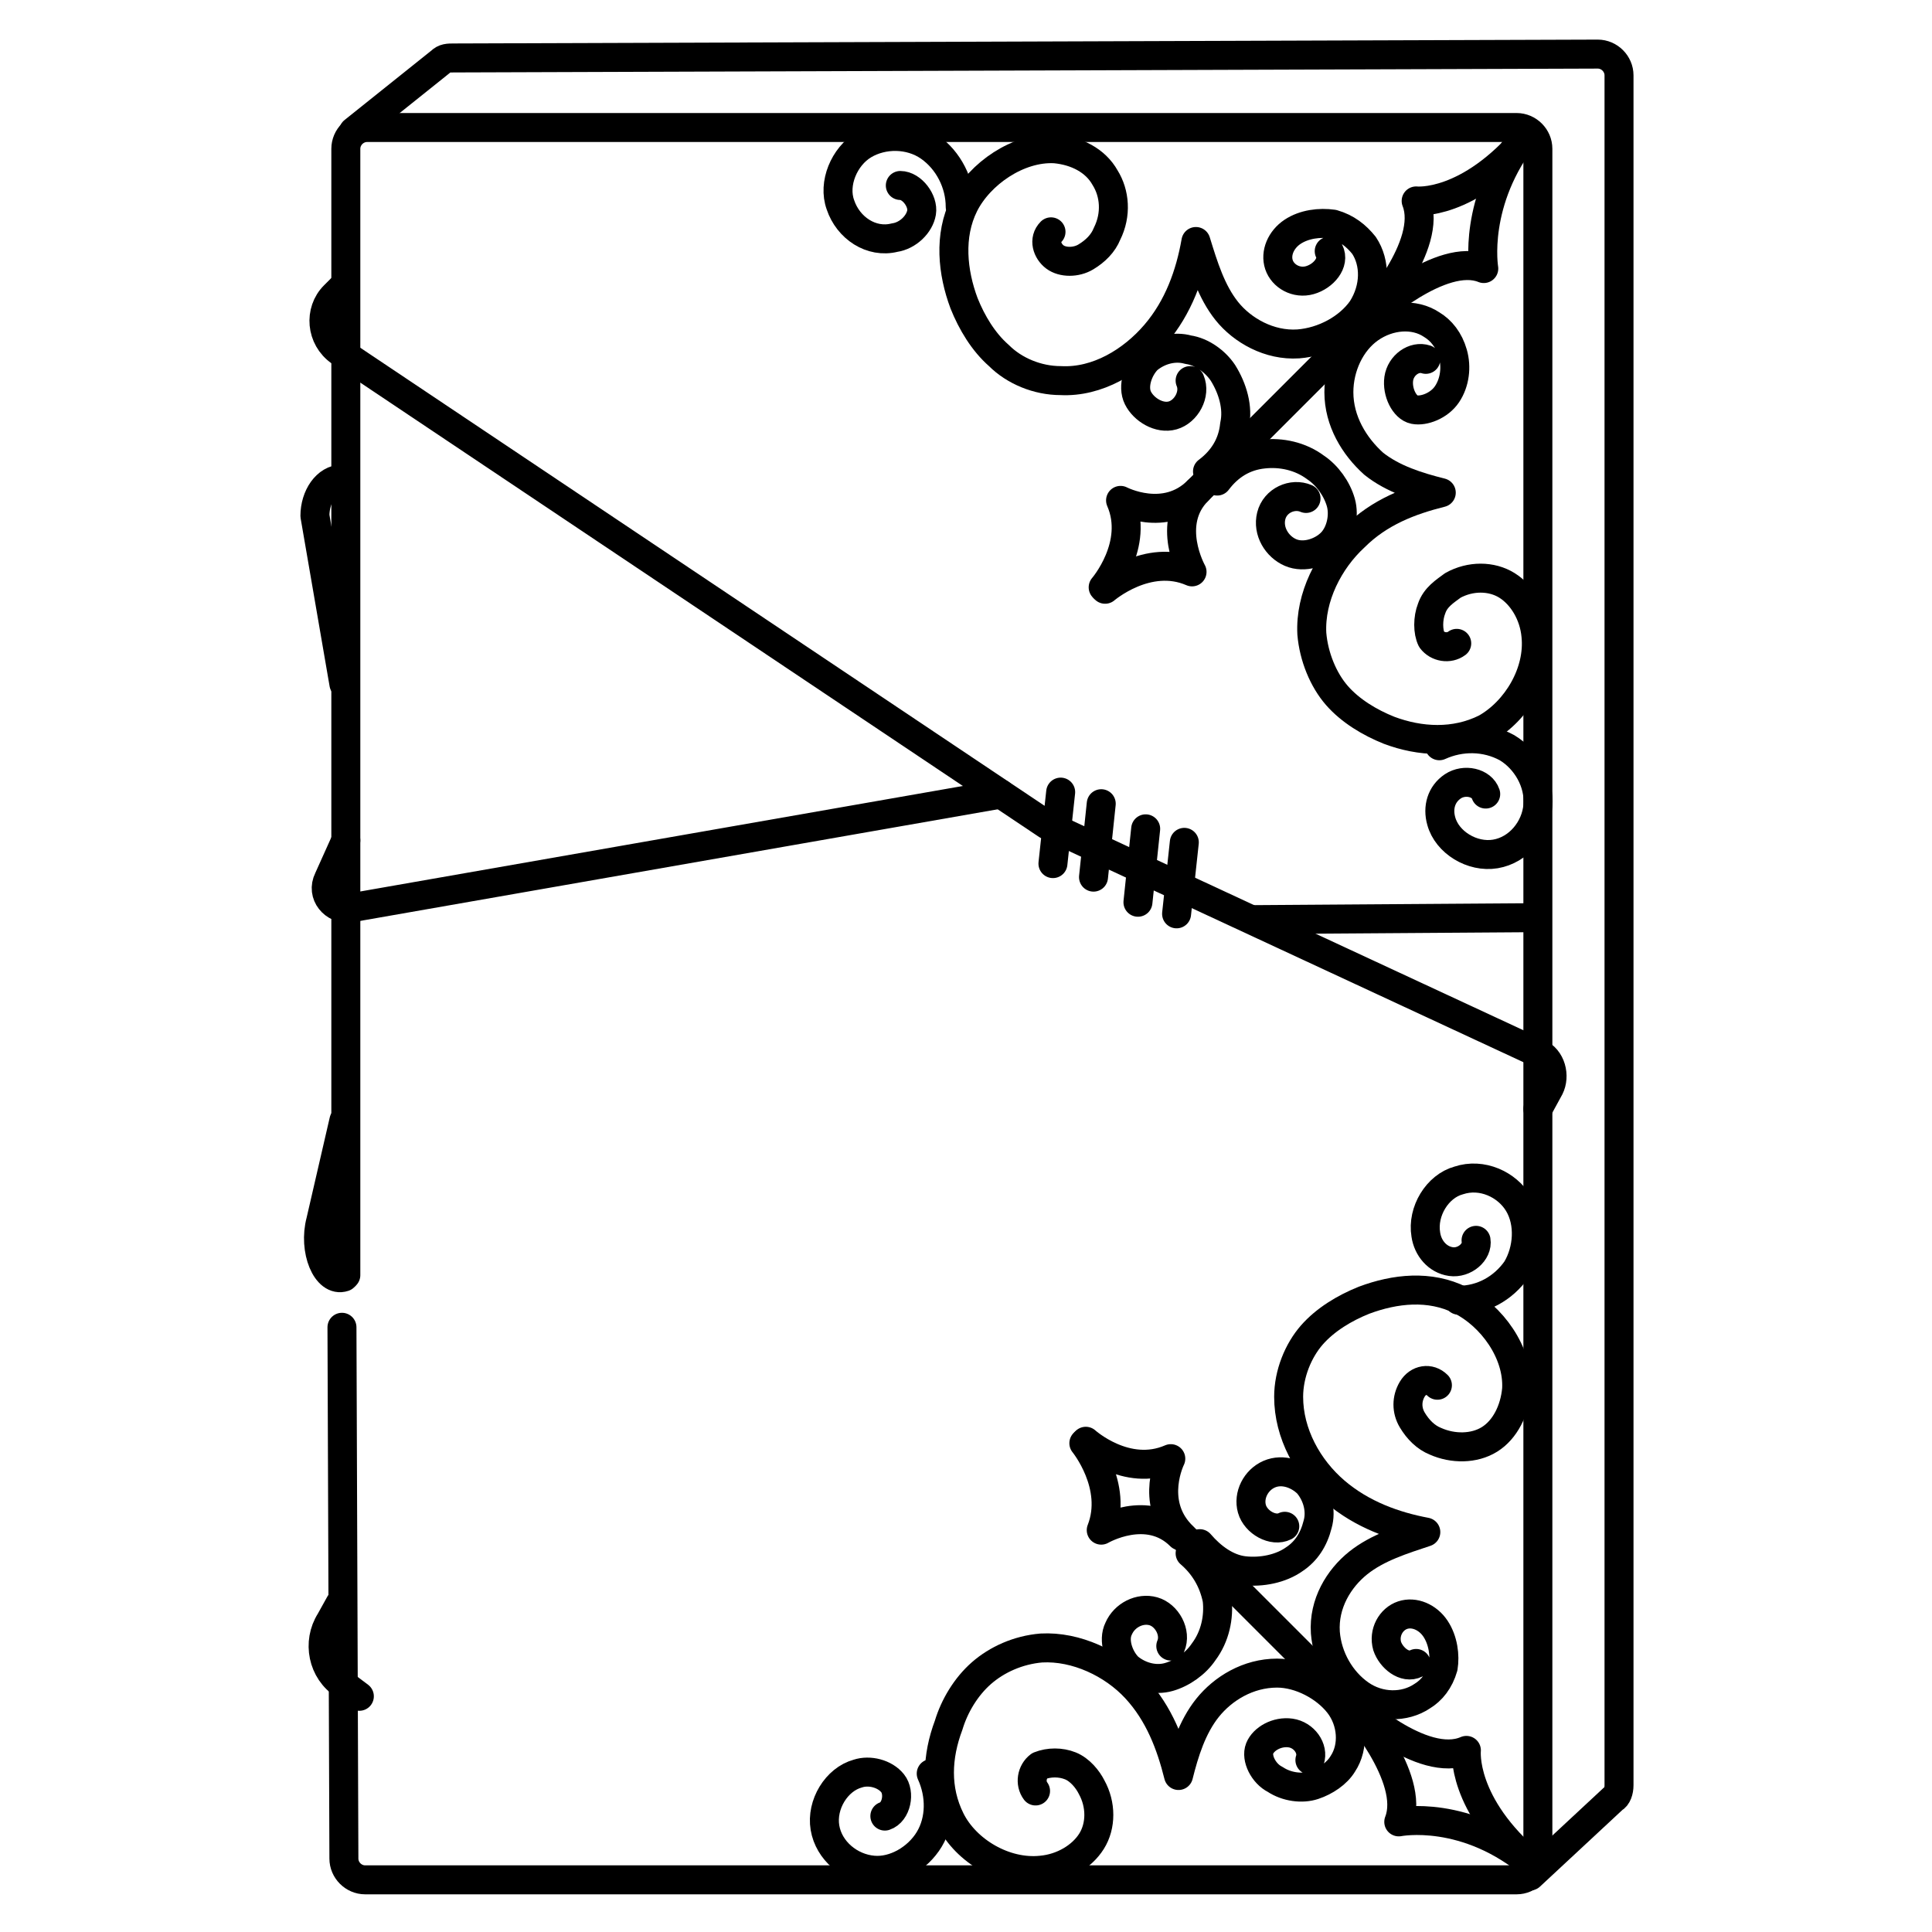<?xml version="1.0" encoding="utf-8"?>
<!-- Generator: Adobe Illustrator 24.1.3, SVG Export Plug-In . SVG Version: 6.00 Build 0)  -->
<svg version="1.1" id="Layer_1" xmlns="http://www.w3.org/2000/svg" xmlns:xlink="http://www.w3.org/1999/xlink" x="0px" y="0px"
	 viewBox="0 0 100 100" style="enable-background:new 0 0 100 100;" xml:space="preserve">
<style type="text/css">
	.st0{fill:none;stroke:#000000;stroke-width:1.5;stroke-linecap:round;stroke-linejoin:round;stroke-miterlimit:10;}
</style>
<g>
	<g>
		<path class="st0" d="M68.8,13c0.3,0.6-0.3,1.3-1,1.5c-0.7,0.2-1.4-0.2-1.6-0.8c-0.2-0.6,0.1-1.3,0.7-1.7s1.4-0.5,2.1-0.4
			c0.7,0.2,1.2,0.6,1.6,1.1c0.6,0.9,0.6,2.2-0.1,3.3c-0.7,1-2,1.7-3.3,1.8c-1.5,0.1-2.9-0.7-3.7-1.7c-0.8-1-1.2-2.3-1.6-3.6
			c-0.3,1.7-0.9,3.4-2.1,4.8c-1.2,1.4-3,2.5-4.9,2.4c-1.2,0-2.4-0.5-3.2-1.3c-0.8-0.7-1.4-1.7-1.8-2.7c-0.6-1.6-0.8-3.5,0-5.1
			s2.8-3,4.7-2.9c1.1,0.1,2.1,0.6,2.6,1.5c0.5,0.8,0.6,1.9,0.1,2.9c-0.2,0.5-0.6,0.9-1.1,1.2c-0.5,0.3-1.2,0.3-1.6,0
			s-0.6-0.9-0.2-1.3"/>
		<path class="st0" d="M73.8,18.6c-0.6-0.2-1.3,0.3-1.4,1c-0.1,0.7,0.3,1.5,0.8,1.6s1.3-0.2,1.7-0.8c0.4-0.6,0.5-1.4,0.3-2.1
			c-0.2-0.7-0.6-1.2-1.1-1.5c-0.9-0.6-2.2-0.5-3.2,0.2c-1,0.7-1.6,2-1.6,3.3c0,1.5,0.8,2.8,1.8,3.7c1,0.8,2.3,1.2,3.5,1.5
			c-1.6,0.4-3.2,1-4.5,2.3c-1.3,1.2-2.3,3.1-2.2,5c0.1,1.2,0.6,2.4,1.3,3.2s1.7,1.4,2.7,1.8c1.6,0.6,3.4,0.7,5-0.1
			c1.6-0.9,2.8-2.9,2.6-4.8c-0.1-1.1-0.7-2.1-1.5-2.6c-0.8-0.5-1.9-0.5-2.8,0c-0.4,0.3-0.9,0.6-1.1,1.2c-0.2,0.5-0.2,1.2,0,1.6
			c0.3,0.4,0.9,0.5,1.3,0.2"/>
		<path class="st0" d="M57.2,30.5c0,0,2.2-1.9,4.5-0.9c0,0-1.4-2.5,0.3-4.2"/>
		<path class="st0" d="M57.1,30.4c0,0,1.9-2.2,0.9-4.5c0,0,2.3,1.2,4-0.5l7.7-7.7"/>
		<path class="st0" d="M71,16.3c0,0,3.6-3.3,5.8-2.4c0,0-0.6-3.5,2.2-7"/>
		<path class="st0" d="M70.9,16.3c0,0,3.3-3.6,2.4-5.9c0,0,2.7,0.3,5.8-3.4"/>
		<path class="st0" d="M49.7,10.7c0-1.2-0.6-2.4-1.6-3.1c-1-0.7-2.4-0.7-3.4-0.1s-1.6,2-1.2,3.1c0.4,1.2,1.6,2,2.8,1.7
			c0.7-0.1,1.3-0.7,1.4-1.3s-0.5-1.4-1.1-1.4"/>
		<path class="st0" d="M74.5,38.6c1.1-0.5,2.4-0.5,3.5,0.1c1,0.6,1.7,1.8,1.6,3c-0.1,1.2-1,2.3-2.2,2.5c-1.2,0.2-2.5-0.6-2.8-1.7
			c-0.2-0.7,0-1.4,0.6-1.8c0.6-0.4,1.5-0.2,1.7,0.4"/>
		<path class="st0" d="M62.5,24.4c0.8-0.6,1.3-1.4,1.4-2.4c0.2-0.9-0.1-1.9-0.6-2.7c-0.4-0.6-1.1-1.1-1.8-1.2
			c-0.7-0.2-1.5,0-2.1,0.5c-0.5,0.5-0.8,1.4-0.5,2s1.1,1.1,1.8,0.9c0.7-0.2,1.2-1.1,0.9-1.8"/>
		<path class="st0" d="M63,24.9c0.6-0.8,1.4-1.3,2.4-1.4c0.9-0.1,1.9,0.1,2.7,0.7c0.6,0.4,1.1,1.1,1.3,1.8c0.2,0.7,0,1.6-0.5,2.1
			s-1.4,0.8-2.1,0.5c-0.7-0.3-1.2-1.1-1-1.9s1.1-1.2,1.8-0.9"/>
		<path class="st0" d="M73.3,86.1c-0.6,0.3-1.3-0.3-1.5-0.9c-0.2-0.7,0.2-1.4,0.8-1.6c0.6-0.2,1.3,0.1,1.7,0.7s0.5,1.4,0.4,2
			c-0.2,0.7-0.6,1.2-1.1,1.5c-0.9,0.6-2.2,0.6-3.2-0.1c-1-0.7-1.7-1.9-1.8-3.2c-0.1-1.5,0.7-2.8,1.7-3.6c1-0.8,2.3-1.2,3.5-1.6
			c-1.6-0.3-3.3-0.9-4.7-2.1c-1.4-1.2-2.4-3-2.4-4.9c0-1.2,0.5-2.4,1.2-3.2s1.7-1.4,2.7-1.8c1.6-0.6,3.4-0.8,5,0
			c1.6,0.8,3,2.7,2.9,4.6c-0.1,1.1-0.6,2.1-1.4,2.6c-0.8,0.5-1.9,0.5-2.8,0.1c-0.5-0.2-0.9-0.6-1.2-1.1c-0.3-0.5-0.3-1.1,0-1.6
			s0.9-0.6,1.3-0.2"/>
		<path class="st0" d="M67.8,91.1c0.2-0.6-0.3-1.3-1-1.4s-1.4,0.3-1.6,0.8s0.2,1.3,0.8,1.6c0.6,0.4,1.4,0.5,2,0.3s1.2-0.6,1.5-1.1
			c0.6-0.9,0.5-2.2-0.2-3.1s-2-1.6-3.2-1.6c-1.5,0-2.8,0.8-3.6,1.8s-1.2,2.3-1.5,3.5c-0.4-1.6-1-3.2-2.2-4.5
			c-1.2-1.3-3.1-2.2-4.9-2.1c-1.2,0.1-2.3,0.6-3.1,1.3s-1.4,1.7-1.7,2.7c-0.6,1.6-0.7,3.3,0.1,4.9c0.8,1.6,2.8,2.8,4.7,2.6
			c1.1-0.1,2.1-0.7,2.6-1.5c0.5-0.8,0.5-1.9,0-2.8c-0.2-0.4-0.6-0.9-1.1-1.1s-1.1-0.2-1.6,0c-0.4,0.3-0.5,0.9-0.2,1.3"/>
		<path class="st0" d="M56.1,74.7c0,0,1.8,2.2,0.9,4.5c0,0,2.4-1.4,4.1,0.3"/>
		<path class="st0" d="M56.2,74.6c0,0,2.1,1.9,4.4,0.9c0,0-1.1,2.2,0.5,3.9l7.6,7.6"/>
		<path class="st0" d="M70,88.3c0,0,3.3,3.7,2.4,6c0,0,3.5-0.7,7,2.3"/>
		<path class="st0" d="M70,88.2c0,0,3.6,3.4,5.9,2.4c0,0-0.3,2.8,3.4,5.9"/>
		<path class="st0" d="M75.5,67.3c1.2,0,2.3-0.6,3-1.6c0.6-1,0.7-2.4,0.1-3.4c-0.6-1-1.9-1.6-3.1-1.2c-1.1,0.3-1.9,1.6-1.7,2.8
			c0.1,0.7,0.6,1.3,1.3,1.4c0.7,0.1,1.4-0.5,1.3-1.1"/>
		<path class="st0" d="M48.2,91.8c0.5,1.1,0.5,2.4-0.1,3.4c-0.6,1-1.8,1.7-2.9,1.6c-1.2-0.1-2.3-1-2.5-2.2c-0.2-1.2,0.6-2.5,1.7-2.8
			c0.6-0.2,1.4,0,1.8,0.5s0.2,1.5-0.4,1.7"/>
		<path class="st0" d="M62.1,79.9c0.6,0.7,1.4,1.3,2.3,1.4c0.9,0.1,1.9-0.1,2.6-0.6c0.6-0.4,1-1,1.2-1.8c0.2-0.7,0-1.5-0.5-2.1
			c-0.5-0.5-1.3-0.8-2-0.5c-0.7,0.3-1.1,1.1-0.9,1.8c0.2,0.7,1.1,1.2,1.7,0.9"/>
		<path class="st0" d="M61.6,80.4c0.7,0.6,1.2,1.4,1.4,2.4c0.1,0.9-0.1,1.9-0.7,2.7c-0.4,0.6-1.1,1.1-1.8,1.3
			c-0.7,0.2-1.5,0-2.1-0.5c-0.5-0.5-0.8-1.4-0.5-2c0.3-0.7,1.1-1.1,1.8-0.9c0.7,0.2,1.2,1.1,0.9,1.8"/>
		<path class="st0" d="M17.9,66V7.7c0-0.6,0.5-1.1,1.1-1.1h59.5c0.6,0,1.1,0.5,1.1,1.1v88.5c0,0.6-0.5,1.1-1.1,1.1H18.9
			c-0.6,0-1.1-0.5-1.1-1.1l-0.1-27.5"/>
		<path class="st0" d="M17.7,14.9l-0.4,0.4c-0.8,0.8-0.7,2.2,0.3,2.9l36.6,24.5l25.4,11.8c0.7,0.3,0.9,1.2,0.6,1.8l-0.6,1.1"/>
		<path class="st0" d="M51.8,41.1L18.1,47c-0.8,0.1-1.5-0.7-1.1-1.5l0.9-2"/>
		<path class="st0" d="M17.8,66.1c-0.9,0.3-1.6-1.4-1.2-2.9l1.2-5.2"/>
		<line class="st0" x1="64.9" y1="47.6" x2="79.3" y2="47.5"/>
		<line class="st0" x1="54.9" y1="41" x2="54.5" y2="44.7"/>
		<line class="st0" x1="57" y1="41.6" x2="56.6" y2="45.4"/>
		<line class="st0" x1="59.3" y1="42.9" x2="58.9" y2="46.7"/>
		<line class="st0" x1="61.3" y1="43.6" x2="60.9" y2="47.3"/>
		<path class="st0" d="M17.8,35.4l-1.5-8.7c0-1,0.6-1.9,1.4-1.9l0,0"/>
		<path class="st0" d="M18.6,87.8l-0.8-0.6c-1.1-0.7-1.4-2.2-0.7-3.3l0.5-0.9"/>
	</g>
	<path class="st0" d="M18.3,6.8l4.5-3.6C23,3,23.2,3,23.5,3l59.2-0.2c0.6,0,1.1,0.5,1.1,1.1v88.5c0,0.3-0.1,0.6-0.3,0.7l-4.3,4"/>
</g>
</svg>
